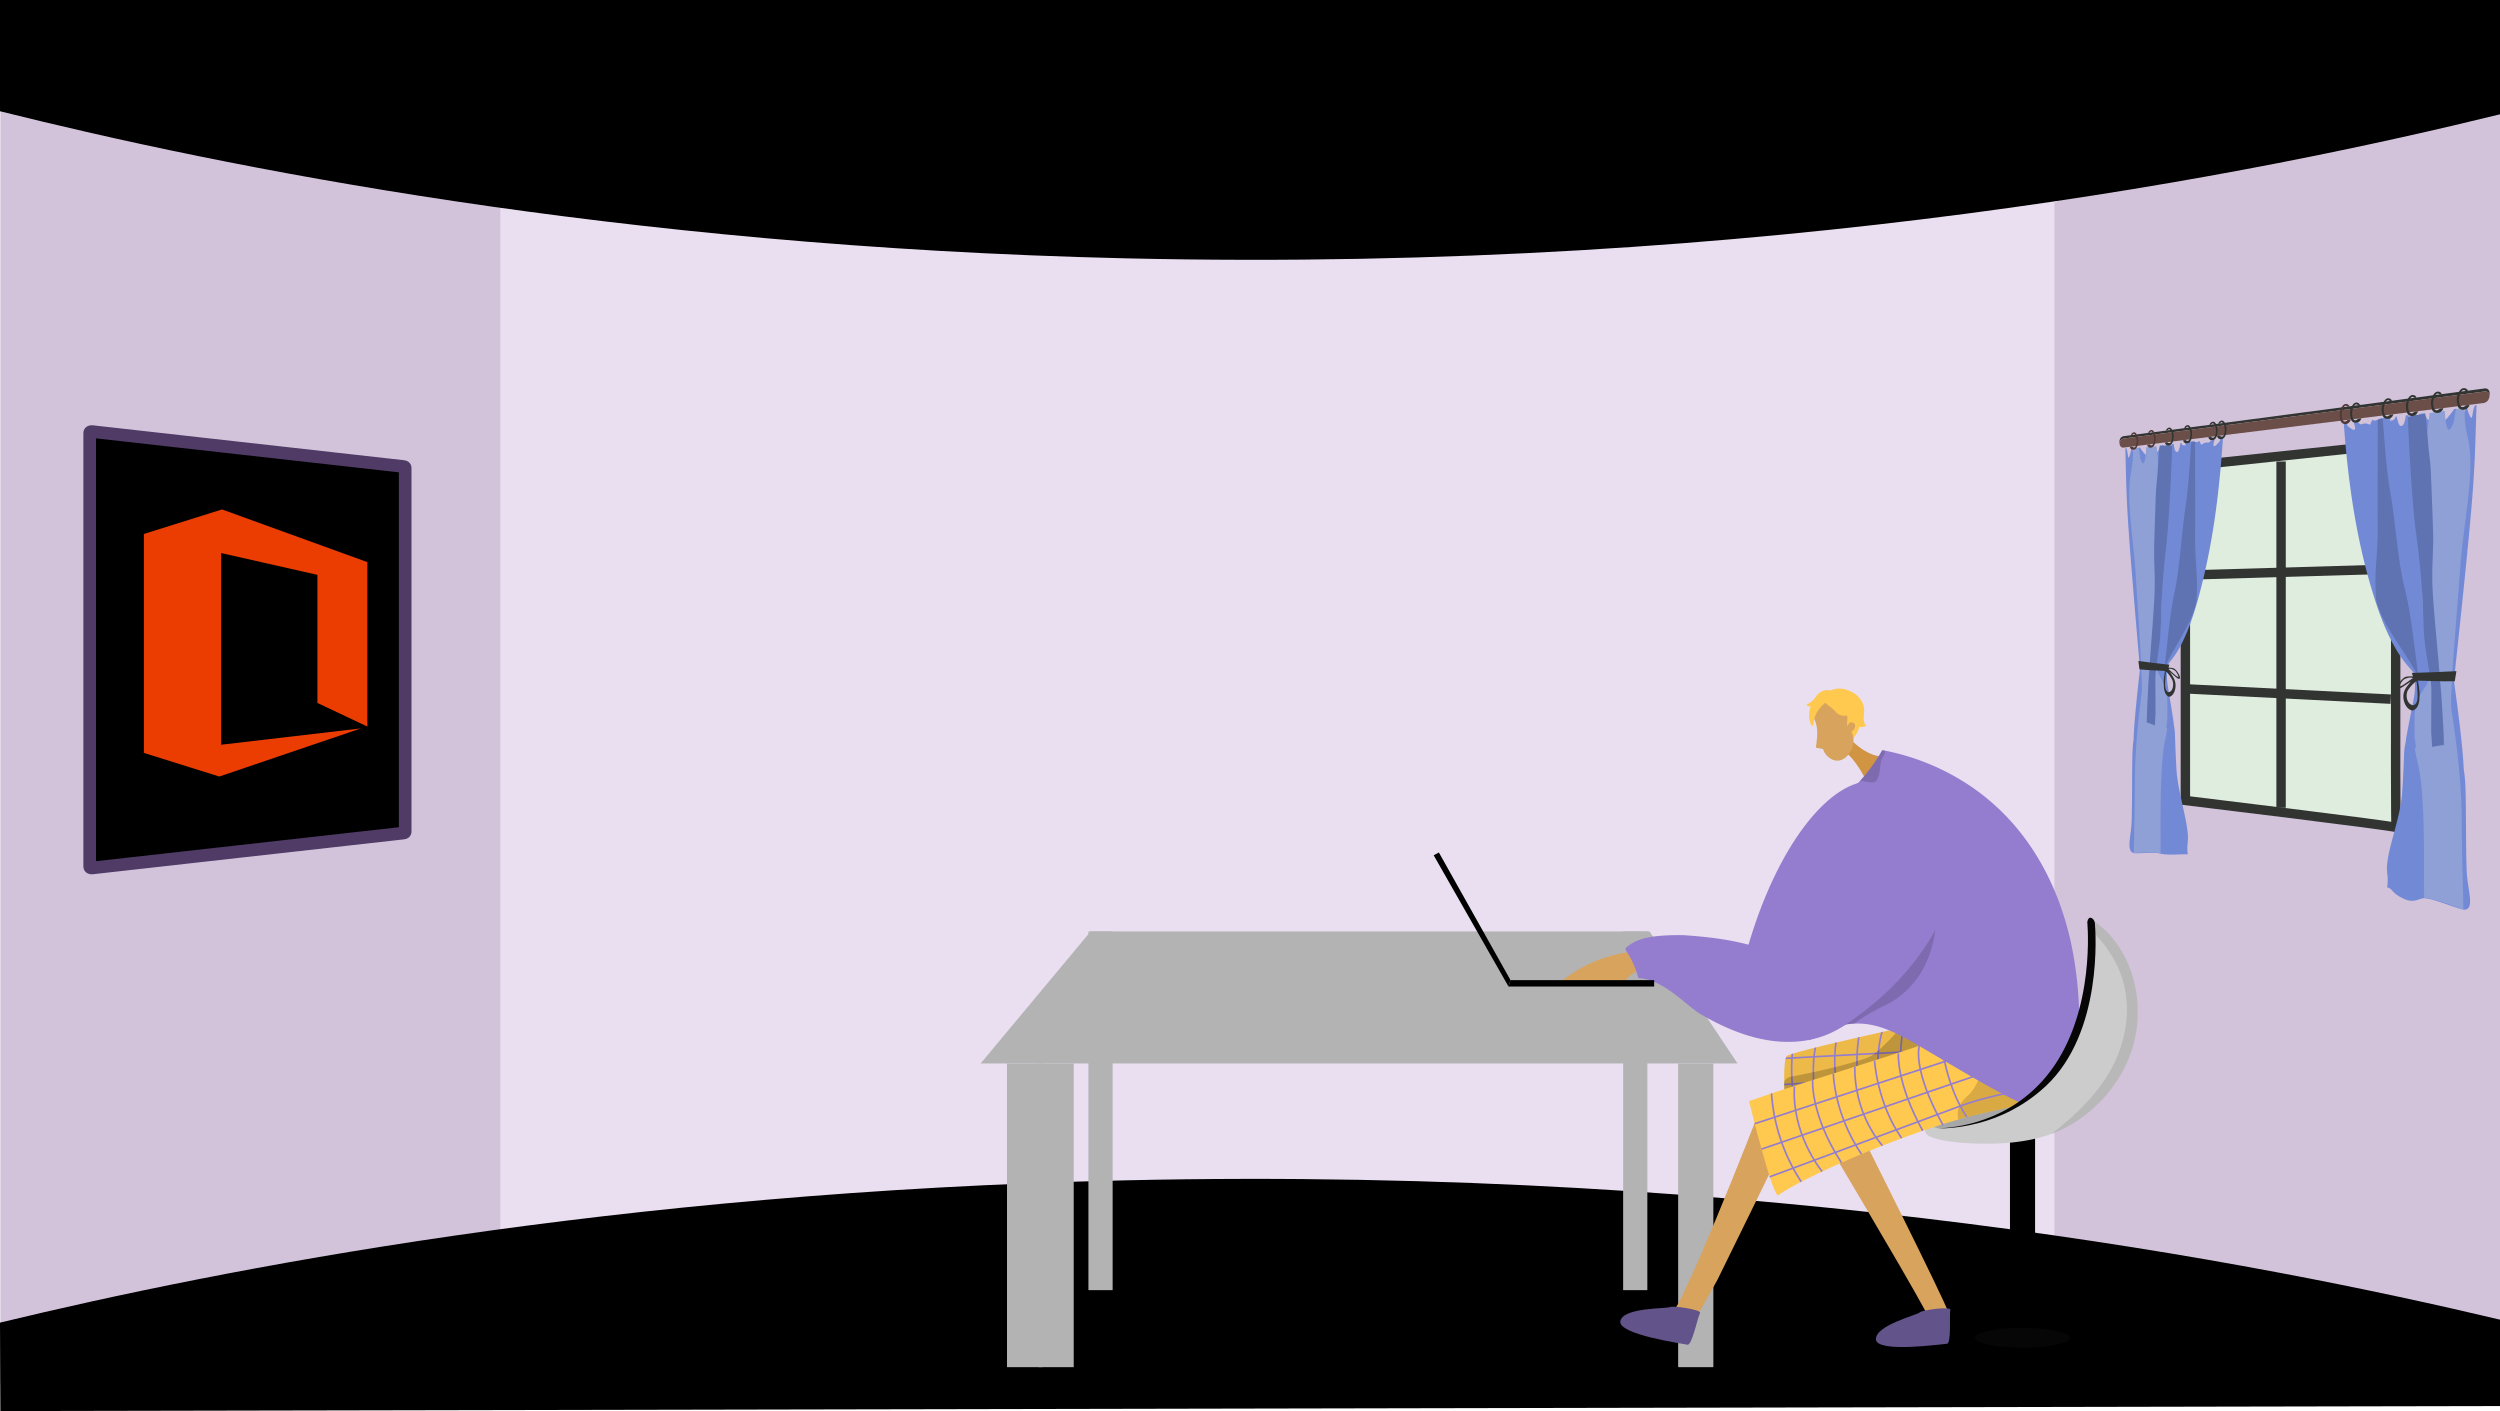 <svg xmlns="http://www.w3.org/2000/svg" xmlns:xlink="http://www.w3.org/1999/xlink" width="1366" height="771" viewBox="0 0 1366 771"><defs><style>.a,.g,.o,.z{fill:none;}.b{fill:#d2c3db;}.c{fill:#eadff1;}.d,.f{fill:#000;}.e{fill:#b3b3b3;}.f{stroke:#4f3b65;stroke-width:6.9px;}.f,.g,.o,.z{stroke-miterlimit:10;}.g{stroke:#000;stroke-width:13.722px;}.h{fill:#060606;}.i{fill:#ccc;}.j{opacity:0.18;}.k{clip-path:url(#a);}.l{fill:#edba49;}.m{opacity:0.3;}.n{opacity:0.5;}.o{stroke:#947dce;stroke-width:0.92px;}.p{opacity:0.2;}.q{fill:#d8a35d;}.r{fill:#62548a;}.s{fill:#d19442;}.t{fill:#ffc84f;}.u{fill:#947dce;}.v{opacity:0.15;}.w{opacity:0.1;}.x{fill:#eb3d01;}.y{fill:#dfeddf;}.z{stroke:#313431;stroke-width:5.136px;}.aa{fill:#728ad6;}.ab{fill:#5f73b3;}.ac{fill:#8fa0d6;}.ad{fill:#313431;}.ae{fill:#6c4e49;}.af{fill:#4f3936;}</style><clipPath id="a"><path class="a" d="M3868.813,596.741s-.771-17.282,1.266-19.691,70.345-17.211,70.345-17.211l19.6,15.785Z"/></clipPath></defs><g transform="translate(-2893.814)"><path class="b" d="M4259.814,9.537V768l-242.228-67.586-32.991-6.263,1.636-558.092,30.118-25.56Z"/><path class="b" d="M3210.11,125.471l-16.051,556.371-300.044,74.4V6.188l298.845,93.571Z"/><path class="c" d="M3591.792,89.071H3167.184V706.455h849.165V89.071Z"/><path class="d" d="M2893.814,60.78c121.657,30.38,335.7,73.888,615,80.372,352.972,8.194,622.429-47.1,751-78.7V0h-1366Z"/><path class="d" d="M2893.814,722.684c121.657-29.39,335.7-71.481,615-77.753,352.972-7.928,622.429,45.568,751,76.133v47.19L2894.014,771Z"/><path class="e" d="M3843.22,581.093H3429.615l60.117-72.14h305.395Z"/><rect class="e" width="19.237" height="165.923" transform="translate(3444.043 581.093)"/><rect class="e" width="13.226" height="195.982" transform="translate(3488.53 508.952)"/><rect class="e" width="13.226" height="195.982" transform="translate(3780.699 508.952)"/><rect class="e" width="19.237" height="165.923" transform="translate(3810.757 581.093)"/><path class="f" d="M3115.2,255.589v198.9c0,.341-.351.631-.828.685l-68.944,7.736-21.89,2.446-79.581,8.929c-.6.067-1.136-.258-1.136-.685V236.478c0-.426.54-.751,1.136-.685l79.581,8.93,21.89,2.445,68.944,7.737C3114.847,254.958,3115.2,255.248,3115.2,255.589Z"/><line class="g" y2="110.114" transform="translate(3998.923 620.228)"/><ellipse class="h" cx="25.894" cy="5.431" rx="25.894" ry="5.431" transform="translate(3973.029 725.547)"/><path class="i" d="M4058.846,573.118c-5.121,16.256-16.365,30.243-30.511,39.6a64.61,64.61,0,0,1-13.689,6.847c-13.306,4.86-27.908,5.7-42.187,5.231-2.092-.067-25.98-.961-26.649-6.441-.815-6.659,33.108-16.274,61.459-23.273,12.68-11.105,18.281-22.143,20.981-29.264.973-2.573,2.992-8.387,5.644-32.2,1.094-9.858,1.818-18.47,2.3-25.39.146-2.117.273-4.075.383-5.863C4059.357,517.084,4066.715,548.1,4058.846,573.118Z"/><path class="j" d="M3998.656,602.674s-.056.042-.167.12c-1.828,1.3-15.04,12.524-42.976,13.593-29.627,1.133,60.708-42.352,60.708-42.352Z"/><g class="k"><path class="l" d="M4004.243,604.62s-.037,0-.092,0c-1.255.031-15.639.331-34.5.658-37.22.638-90.022,8.577-105.79,14.468-3.4,1.273-2.157-53.772-2.157-53.772,38.242-2.967,105.684-4.1,108.515-6.788,3.02-2.863,21.661-2.524,26.169-2.4.626.015.981.029.981.029l.031.264,3.442,32.257c.009.057.011.082.011.082C4001.938,597.8,4003.086,603.662,4004.243,604.62Z"/><g class="m"><path class="n" d="M4004.243,604.62s-.037,0-.092,0c-1.255.031-15.639.331-34.5.658a10.015,10.015,0,0,1,.052-1.39,10.756,10.756,0,0,1,4.177-7.284,22.286,22.286,0,0,1,5.163-3.089c12.094-7.9,16.048-25.652,17.345-36.728.626.015.981.029.981.029l.031.264c.934,13.507,3.264,30.916,3.442,32.257.009.057.011.082.011.082C4001.938,597.8,4003.086,603.662,4004.243,604.62Z"/></g><line class="o" x1="137.644" y2="7.468" transform="translate(3861.52 571.229)"/><line class="o" y1="9.47" x2="138.655" transform="translate(3861.506 583.609)"/><line class="o" x1="139.19" y2="13.071" transform="translate(3861.868 595.783)"/><path class="o" d="M3989.07,604.922"/><path class="o" d="M3970.219,559.185"/><path class="o" d="M3971.958,558.76s-4.78,25.165,2.389,46.432"/><path class="o" d="M3959.438,560.81s-7.34,10.907,1.245,45.389"/><path class="o" d="M3947.268,561.979s-5.352,14.941,1.9,44.237"/><path class="o" d="M3933.687,562.27s-4.755,22.811,3.3,44.843"/><path class="o" d="M3922.444,562.775s-7.585,22.393,3.359,45.6"/><path class="o" d="M3910.1,563.317s-5.379,21.184,3.431,46.563"/><path class="o" d="M3898.244,563.855s-6.154,17.976,3.515,47.711"/><path class="o" d="M3887.778,564.626s-8.621,21.439,2.514,48.844"/><path class="o" d="M3874.656,565.092a100.623,100.623,0,0,0,3.184,50.838"/><path class="p" d="M3867.7,599.807s-2.1-10.418,4.931-11.573,37.583-7.774,43.692-11.339,19.5-19.238,19.5-19.238l37.272,13.686s-42.514,20.566-44.8,21.2S3867.7,599.807,3867.7,599.807Z"/></g><path class="q" d="M3853.839,610.348s-41.78,107.27-46.915,107.178c-9.236-.112-44.471-2.685-9.808,9.689,16.814,8.617,17.239,4.2,18.944,1.051,1.392-2.574,12.246-21.991,16.171-29.01.879-1.572,40.4-82.466,40.4-82.466Z"/><path class="r" d="M3822.732,717.331c.775-1.664-14.7-4.106-16.54-3.135s-25.2.064-27.01,7.526,34.107,12.432,36.6,13.025S3821.209,720.6,3822.732,717.331Z"/><path class="q" d="M3888.316,617.809s45.747,76.594,57.576,98.6c-.765,3.806-.911,4.215-1.581,4.409-8.858,2.618-43.284,10.556-6.513,12.151,18.608,3.273,17.713-1.071,18.411-4.585.268-1.349.849-4.987,2.185-11.273-2.271-7.437-50.646-103.634-50.646-103.634Z"/><path class="r" d="M3959.466,715.586c.287-1.812-15.262.1-16.764,1.546s-24.207,7.006-23.889,14.678,36.212,2.551,38.77,2.435S3958.9,719.149,3959.466,715.586Z"/><path class="s" d="M3905.017,404.061s9.431,10.228,18.93,9.228-10.992,12.158-10.992,12.158-5.259-10.65-11.008-14.525S3905.017,404.061,3905.017,404.061Z"/><path class="q" d="M3855.906,606.68c4.79-5.759,107.225-41.5,107.225-41.5l40.713,31.4s-133.434,20.6-135.031,23.793S3851.116,612.44,3855.906,606.68Z"/><path class="t" d="M4022.153,598.937s-.035.01-.089.021c-1.205.356-40,7.485-58.131,12.686-35.784,10.257-84.728,31.6-98.431,41.375-2.957,2.112-16.012-51.377-16.012-51.377,36.169-12.772,101.016-31.332,103.054-34.664,2.175-3.548,20.268-8.049,24.654-9.1.609-.147.955-.225.955-.225l.1.246,11.679,30.265c.024.053.032.077.032.077C3993.183,596.065,4020.787,598.312,4022.153,598.937Z"/><g class="m"><path class="n" d="M4022.153,598.937s-.035.01-.089.021c-1.205.356-40,7.485-58.131,12.686a10.113,10.113,0,0,1-.309-1.356,10.76,10.76,0,0,1,2.148-8.117,22.261,22.261,0,0,1,4.186-4.322c9.636-10.758,8.856-28.932,7.24-39.967.609-.147.955-.225.955-.225l.1.246c4.4,12.8,11.16,29.016,11.679,30.265.024.053.032.077.032.077C3993.183,596.065,4020.787,598.312,4022.153,598.937Z"/></g><line class="o" x1="131.012" y2="42.865" transform="translate(3852.607 571.116)"/><line class="o" y1="45.061" x2="131.471" transform="translate(3856.319 582.815)"/><path class="o" d="M4006.942,594.609l-12.091,1.985a171.054,171.054,0,0,0-31.828,8.439l-102.268,37.986"/><path class="o" d="M3982.6,606.273"/><path class="o" d="M3952.543,566.98"/><path class="o" d="M3954.113,566.12s1.9,25.544,14.334,44.228"/><path class="o" d="M3942.551,571.343s-4.265,12.435,12.959,43.516"/><path class="o" d="M3931.1,575.624s-1.3,15.816,13.295,42.234"/><path class="o" d="M3918.057,579.422s1.315,23.265,14.806,42.458"/><path class="o" d="M3907.328,582.822s-1.525,23.594,15.055,43.171"/><path class="o" d="M3895.546,586.543s.291,21.854,15.373,44.085"/><path class="o" d="M3884.234,590.133s-1.288,18.957,15.753,45.173"/><path class="o" d="M3874.324,593.589s-2.773,22.94,15.08,46.526"/><path class="o" d="M3861.772,597.438a100.612,100.612,0,0,0,16.243,48.278"/><path class="q" d="M3786.116,520.012a74.013,74.013,0,0,0-39.247,16.289l34.656,1.093a10.6,10.6,0,0,1,2.733-4.154,11.066,11.066,0,0,1,7.215-2.842Z"/><path class="t" d="M3894.027,392.033s15.149,19.4,16.758-.736C3912.058,375.37,3883.693,378.218,3894.027,392.033Z"/><path class="t" d="M3898.689,389.039s-6.82-.055-11.131,2.472c-1.305.765-3.08.518-3.482,2.157,0,0,4.922-17.274,16.155-13.088s14.047,5.483,4.222,25.9C3904.453,406.48,3909.29,390.956,3898.689,389.039Z"/><path class="t" d="M3891.628,378.961s5.19-5.444,13.916-.932c5.933,3.067,7.346,8.34,6.739,12.187s.538,5.963,1.407,6.332c0,0-3.715,1.5-4.215.262,0,0,.869,2.106-3.635,7.251a5.773,5.773,0,0,0-2.134-6.99C3899.728,394.356,3891.628,378.961,3891.628,378.961Z"/><path class="q" d="M3884.737,391.924a18.78,18.78,0,0,1,1.86,5.944,29.052,29.052,0,0,1-.144,6.968c-.146,1.52-.33,2.777-.474,3.655l3.941.793a8.961,8.961,0,0,0,3.63,4.9c8.263,5.823,16.133-7.409,11.785-14.349.05.082,1.058-.8,1.118-.867a3.729,3.729,0,0,0,1-2.223,1.88,1.88,0,0,0-.257-1.141,2.22,2.22,0,0,0-1.692-.875c-1.4-.138-1.6.92-2.191,1.919-.7-.932.342-4.762-.362-5.694a6.945,6.945,0,0,1-3.754-.286c-2.009-.781-2.348-2.169-5.129-4.25-1.8-1.348-3.43-3.076-4.48-2.626-1.272.544-2.383,1.286-4.113,3.681C3884.6,388.7,3885.425,391.525,3884.737,391.924Z"/><path class="t" d="M3895.866,378.9s-2.1-3.343-6.879-1a7.6,7.6,0,0,0-3.025,2.864,12.866,12.866,0,0,1-5.16,4.322s.625,1.18,2.708.832c-.863.144-1.134,3.639-1.171,4.21-.141,2.135.207,5.391,2.036,6.8.6-2.478.671-4.783,1.888-7.144a20.433,20.433,0,0,1,5.007-5.9C3891.594,383.6,3895.953,379.037,3895.866,378.9Z"/><path class="u" d="M4014.408,605.758c-8.284,3.311-27.276-7.9-65.29-30.316-15.4-9.077-27.578-16.87-42.255-16.118-1.254.062-2.507.188-3.8.376a41.761,41.761,0,0,0-5.934,1.337,48.238,48.238,0,0,0-14.489,7.406c-.031-.428-.052-.867-.084-1.316-.47-7.427-.908-16.881-1.076-27.839-.021-1.6-.041-3.27-.052-5-.428-31.464-.2-82.2,18.072-97.61a99.3,99.3,0,0,0,10.729-10.123c1.076-1.191,2.193-2.475,3.321-3.865a95.42,95.42,0,0,0,8.744-12.828c.5.094,1.024.2,1.546.3a128.405,128.405,0,0,1,46.852,19.514c47.332,32.216,55.188,85.774,57.131,99.125C4031.163,551.614,4032.887,598.372,4014.408,605.758Z"/><path class="v" d="M3923.1,549.7a102.107,102.107,0,0,0-16.234,9.621c-1.253.062-2.517.188-3.813.376a41.662,41.662,0,0,0-5.923,1.337c-.313-6.184-.585-13.392-.7-21.394-.021-1.6-.042-3.27-.063-5,16.37-27.578,50.54-80.9,54.489-52.712C3956.07,519.158,3942.344,540.52,3923.1,549.7Z"/><path class="u" d="M3782.009,518.1c-.2,1.494,1.4,2.2,4.081,8.162a55,55,0,0,1,2.916,8.163c14.161.846,25.892,14.9,33.959,19.655,14.144,8.336,36.7,18.826,60.054,13.993,13.368-2.766,22.158-9.8,33.234-18.657a144.047,144.047,0,0,0,36.149-43.146c.871-2.9,11.815-41.545-12.244-66.468-3.155-3.268-11.264-11.668-21.573-12.827-23.467-2.638-52.771,32.867-69.383,89.207-8.642-2.249-18.5-4.068-35.725-5.223C3797.019,510.843,3788.133,512.366,3782.009,518.1Z"/><path d="M3677.171,467.319l2.842-1.53,39.137,69.747-1.093,3.5Z"/><path d="M3797.644,539.034v-3.5h-78.493l-1.093,3.5Z"/><path class="v" d="M3923.838,410.161a8.929,8.929,0,0,1-1.285,3.594c-1.755,2.371-1.316,8.785-2.413,10.749s-.428,3.938-7.145,2.549c-1.013-.209-1.933-.376-2.768-.5,1.076-1.191,2.193-2.475,3.321-3.865a95.42,95.42,0,0,0,8.744-12.828C3922.794,409.952,3923.316,410.057,3923.838,410.161Z"/><path class="i" d="M3997.782,603.933s19.307-17.145,22.691-23.458S4032,556.087,4032,556.087l5.855,14-13.747,34.622-13.238,9Z"/><path class="h" d="M3951.911,616.561c5.774-.169,35.006-1.2,57.267-25.3,28.789-31.172,25.577-81.392,25.2-86.509-.263-1.7.5-3.091,1.332-3.29.921-.221,2.473.888,2.75,2.959.405,4.712,4.5,59.794-26.889,89.076C3986.89,616.515,3957.356,616.717,3951.911,616.561Z"/><path class="w" d="M4058.846,573.118c-5.121,16.256-16.365,30.243-30.511,39.6a64.61,64.61,0,0,1-13.689,6.847c10.715-8.094,20.64-17.459,28.108-28.017,12.6-17.8,17.649-41.761,8.642-62.231a63.006,63.006,0,0,0-15.2-21.084c.146-2.117.273-4.075.383-5.863C4059.357,517.084,4066.715,548.1,4058.846,573.118Z"/><rect class="e" width="19.237" height="165.923" transform="translate(3461.256 581.093)"/><path class="x" d="M3094.542,396.993V307.146l-79.422-28.791-42.69,13.4V411.389l41.2,12.906,77.438-26.309-76.445,8.935V302.182l52.618,11.914v69.991Z"/><path class="y" d="M4199.476,242.945,4087.906,254.7V437.378s115.894,14.027,115.181,14.79,0-205.724,0-205.724l-.95-3.779Z"/><path class="z" d="M4199.476,242.945,4087.906,254.7V437.378s115.894,14.027,115.181,14.79,0-205.724,0-205.724l-.95-3.779Z"/><line class="z" y2="189.205" transform="translate(4140.195 252.16)"/><line class="z" x2="110.049" y2="5.538" transform="translate(4090.067 376.477)"/><line class="z" y1="3.213" x2="110.049" transform="translate(4090.067 310.961)"/><path class="aa" d="M4176.675,231.72s-1.813.038,1.886,2.522c3.73,2.5,1.25-3.388,1.25-3.388l2.769.158s.891,1.205,1.748.736a5.935,5.935,0,0,1,2.6-.312l2,.62s1.05-3.507,1.689-2.529c.525.805,2.667-.371,4.3-1.047l2.061-.221c.872.429,1.424,1.425,2.331.388,1.233-1.41.04,2.5.618,1.51s1.971.274,2.785-2.365c.018-.058.035-.109.053-.157l.548-.061c.474,1.2.964,5.053,2.274,5.159,1.714.138,2.317-2.507,2.769-5.72l1.52-.173a9.075,9.075,0,0,1,.112,2.71c-.354,2.761,3.1,2.312,3.1,2.312s.1-2.917.62-3.64a18.145,18.145,0,0,1,2.519-2.136q1.334-.163,2.673-.335c.142.512.3,1.14.539,1.784.734,1.949.475,2.031,2.755,1.561s1.728,1.57,2.134-.251c.371-1.665.337-1.824.835-3.925q.744-.1,1.49-.211a33.236,33.236,0,0,0,1.333,3.146c1.624,3.215,2.819.717,4.8-1.63a29.7,29.7,0,0,0,1.951-2.738c.3-.048.6-.1.9-.147.036.057.074.121.112.2.719,1.39,1.788,3.811,3.561,2.525,1.409-1.023,1.855-3.185,2.151-3.719l.216-.039h0c.346.641.151,1.624,1.548,4.664s1.4.128,2.04-3.017a9.376,9.376,0,0,1,.963-2.5c.257-.05.514-.1.772-.149-.7,21.556-.777,32.584-2.845,56.79-2.058,24.1-6.12,62.123-8.861,87.9-.547,5.141-.732,1.861-.531,6.361.013.29.019.507.02.664.046.323.1.675.15,1.065,1.4,10.014,4.481,32.83,5.021,45.314.106,2.626.71,2.912,1.017,11.763.391,11.284.147,36.023.7,45.613s4.281,19.625-.956,20.275c-2.486.308-16.1-5.78-21.869-6.253-2.825-.231-5.757,2.874-11.035.544-7.51-3.315-6.309-5.489-9.167-6.322-.281-.082-.3-.168-.3-.2a.806.806,0,0,1-.207.2c1.1-8.009-1.151-7.1.536-16.68,1.694-9.622,6.815-23.175,7.641-34.793.487-6.846.854-15.079,1.054-20.915.166-4.873.666-5.023,1.123-8.91.114-.965.3-1.729.459-2.646.759-4.293,1.661-8.639,2.486-12.841.2-1.006.406-2.078.556-2.876.3-1.6.7-3.52.91-4.85a35.268,35.268,0,0,0,.4-7.732c-.019-.406-.057-.591-.086-.94s-.076-.661-.116-.981c-.02-.158-.047-.322-.065-.442-.035-.237-.1-.615-.133-.795a18.819,18.819,0,0,0-.464-1.906c-.16-.513-.171-.515-.324-.92-.57-.552-1.134-1.212-1.686-1.794-.218-.229-.445-.532-.7-.824-9.234-10.578-15.159-26.367-19.292-39.786-9.428-30.61-13.742-61.838-16.009-93.585l.365-.046Z"/><path class="ab" d="M4191.9,323.836c.192,3.669.165,4.177,1.169,7.216,3.26,9.872,10.991,20.277,16.431,28.969.2.318.479.718.634.967,1.3,2.082,2.75,4.545,3.839,6.542a5.846,5.846,0,0,1,.664,1.507,12.439,12.439,0,0,1,.394,2.854c.034.4.041.8.044,1.307.014,2.435-.207,4.994-.249,7.465v.02c-.021,1.87-.295,4.1-.437,5.849-.168,2.052-.292,3.666-.308,5.642,0,.017,0,.033,0,.046.015.452,0,.775.044,1.25.24,2.782.57,5.71.881,8.481.068.612.173,1.545.221,1.966.233,2.022.433,3.7.664,5.622.078-1.793.208-3.812.279-5.472s.043.057.121-2.352.619-8.588.587-11.827-.4-5.132-.646-8.764c-.148-2.16-.617-6.538-.879-9.279-.119-1.25-.281-2.874-.461-4.273-.3-2.353-.386-3.514-.735-6.161-1.765-13.356-3.236-27.4-6.516-40.363-.015-.057-.02-.082-.035-.145-.2-.835-.258-.989-.462-1.933-3.575-16.531-4.429-33.784-7.311-50.355-2.256-12.968-2.994-26.566-4.1-39.774-.906.318-1.828-.337-2.719.623.034,17.492-.164,41.946-.019,57.957C4193.141,303.091,4191.194,310.269,4191.9,323.836Z"/><path class="ac" d="M4213.193,401.834a9.4,9.4,0,0,0,.014,1.773c1.968,11.037-1.955-2.352,1.877,14.051,3.864,16.543,3.158,53.774,3.185,69.473-.128,8.533.189-6.213.092,3.455,7.058.839,14.284,3.879,21.476,6.453-.383-17.121-.9-32.274-.963-50.271s-2.554-39.3-5.417-57.792c-.829-5.356-.039-11.442.052-16.759.019-1.1.222-4.318.325-5.858,1.116-16.6,3.28-42.857,4.353-57.515,1.659-22.646,8.055-51.133,4.226-68.774-2.036-9.38-1.7-8.679-2.055-17.646-1.452,1.029-3.082.575-4.594,1.112-.51,2.564-.918,6.815-1.977,8.988-2.145,4.4-3.02,1.467-3.569-1.663-.235-1.341-.458-4.7-.6-6.379-2.773.35-5.524.827-8.262,1.21-.629,5.522-1.476,11.054-1.794,16.563,0,0,.011.022.011.03-.45,12.565-.713,25.694.051,37.89.765,12.217-1.979,18.3-2.353,31.872s.768,37.289,3.976,51.572a19.128,19.128,0,0,1,.418,3.61,12.014,12.014,0,0,1-.747,4.582,1.3,1.3,0,0,1-.07.165c-1.613,3.369-3.905,6.028-5.575,9.375a12.577,12.577,0,0,0-.522,1.247,22.728,22.728,0,0,0-1.012,3.453,34.84,34.84,0,0,0-.628,5.861c0,.057-.007.158-.006.2a.312.312,0,0,1,0,.052C4213.186,395.485,4213,398.411,4213.193,401.834Z"/><path class="ab" d="M4218.732,225.962c-3.06,1.137-6.373.154-9.234,2.2.59,16.94,2.363,46.974,4.208,61.246,2.168,16.758,2.716,22.256,3.563,34.66.848,12.427.333,21.072,2.213,32.5.734,4.467,1.058,6.759,1.73,10.652.385,2.231.41,2.681.7,4.629.012.08.012.111.018.16a49.125,49.125,0,0,1,.4,6.729c-.085,5.656-.1,16.081-.114,20.287s.165,1.907.2,3.637a14.063,14.063,0,0,0,.081,1.419c.052,1.232.175,2.685.231,4,2.15-.345,4.308-.81,6.487-1.006-.045-1.859-.033-.8-.095-3.062s.111,4.318-.057-1.481-1.264-23.019-1.868-29.429-.087-1.331-.479-6.109.516,6.842-.242-2.673-2.946-31.128-3.5-42.649.579-20.847.282-31.088-.851-23.216-1.2-31.737-1.11-10.785-1.484-16.321-.865-9.549-1.172-12.925S4219,228.416,4218.732,225.962Z"/><path class="ad" d="M4236,366.726c-8.25.472-16.374.694-24.347.966.452,1.365.841,2.756,1.247,4.143,7.273.122,14.7.57,22.2.411C4235.4,370.407,4235.7,368.566,4236,366.726Z"/><path class="ad" d="M4211.474,388.161c.737.234,1.551-.325,2.188-.792a4.176,4.176,0,0,0,.725-.795,3.627,3.627,0,0,0,.347-.547,10.011,10.011,0,0,0,1-3.434,34.217,34.217,0,0,0-.64-9.36c-.114-.614-.208-.992-.277-1.31-.132-.606-.158-.679-.282-1.175a2.013,2.013,0,0,0-1.418.111,1.109,1.109,0,0,0-.2.1,1.892,1.892,0,0,0-.237.129,8.156,8.156,0,0,0-1.8,1.564c-1.32,1.791-2.957,3.359-3.609,5.782C4206.287,382.086,4208.088,387.084,4211.474,388.161Zm-1.953-11.039a20.567,20.567,0,0,1,3.728-4.278c.581-.6.5-.375,1.006-.421.3,2.777.52,5.478.573,8.24v.016c-.064,1.812-.426,3.675-1.845,4.451a1.158,1.158,0,0,1-.964.154C4208.813,384.532,4208.049,379.7,4209.521,377.122Z"/><path class="ad" d="M4203.773,375.217c-.125,1.627,1.754.841,2.5.357s3.258-2.21,3.966-2.627.171-.072.676-.324,1.226-.527,1.789-.791c.04-.141.057-.224.095-.378s.081-.328.126-.507.081-.331.134-.543.128-.534.191-.766c-.149-.018-.163-.013-.343-.026s-.426-.021-.683-.032c-1.315-.057-3.655-.126-4.692.573C4206.043,371.152,4203.9,373.591,4203.773,375.217Zm3.318-3.805c.723-.639,3.74-1.736,5.138-.891-1.843,1.151-4.992,3.8-6.746,4.444S4206.368,372.05,4207.091,371.412Z"/><path class="ad" d="M4051.88,241.875c.007.151.018.293.036.426a2.783,2.783,0,0,1,2.52-2.723L4250.8,213.987s2.892-.837,3.33,2.091c.026-.276.037-.565.037-.877-.014-3.838-3.385-2.856-3.385-2.856l-196.354,25.932S4051.718,238.391,4051.88,241.875Z"/><path class="ae" d="M4051.916,242.3c.351,2.985,2.792,2.19,2.792,2.19l196.071-24.257c1.286-.265,3.075-1.049,3.348-4.153v0c-.438-2.928-3.33-2.091-3.33-2.091l-196.361,25.591A2.783,2.783,0,0,0,4051.916,242.3Z"/><path class="ad" d="M4241.087,213.724a1.432,1.432,0,0,0-1.2-.606c-1.078.138-1.773,2.052-1.953,2.548-1.035,2.851-.365,6.524,1.182,6.743.334.047,1.007.124,2.047-.948.695-.026,1.317-.156,2.013-.182a3.959,3.959,0,0,1-1.5,2.028,3.512,3.512,0,0,1-3.992-.031c-.91-.679-1.083-1.7-1.318-3.09a8.139,8.139,0,0,1,.5-5.079c.356-.761,1.24-2.66,2.768-2.974,1.588-.326,2.683.925,2.562,1.385C4242.131,213.766,4241.591,213.635,4241.087,213.724Z"/><path class="ad" d="M4226.855,215.6a1.389,1.389,0,0,0-1.165-.6c-1.045.134-1.719,2.018-1.894,2.506-1,2.806-.354,6.424,1.146,6.642.324.047.976.124,1.986-.93.674-.023,1.276-.151,1.952-.175a3.89,3.89,0,0,1-1.456,1.994,3.366,3.366,0,0,1-3.872-.038c-.882-.67-1.05-1.674-1.278-3.045a8.137,8.137,0,0,1,.486-5c.346-.749,1.2-2.618,2.685-2.924,1.54-.318,2.6.916,2.485,1.37C4227.867,215.646,4227.344,215.516,4226.855,215.6Z"/><path class="ad" d="M4213.05,217.424a1.344,1.344,0,0,0-1.131-.592c-1.014.13-1.668,1.983-1.838,2.464-.974,2.762-.343,6.328,1.112,6.545.315.047.948.124,1.927-.912.654-.022,1.239-.147,1.894-.169a3.831,3.831,0,0,1-1.413,1.962,3.226,3.226,0,0,1-3.756-.045c-.856-.661-1.019-1.651-1.24-3a8.121,8.121,0,0,1,.472-4.926c.335-.736,1.167-2.576,2.6-2.874,1.494-.31,2.525.907,2.411,1.354C4214.032,217.469,4213.524,217.34,4213.05,217.424Z"/><path class="ad" d="M4199.652,219.192a1.3,1.3,0,0,0-1.1-.586c-.984.126-1.619,1.952-1.784,2.425-.946,2.719-.333,6.234,1.08,6.451.3.046.919.123,1.87-.9.634-.021,1.2-.142,1.838-.163a3.765,3.765,0,0,1-1.371,1.93,3.1,3.1,0,0,1-3.646-.05c-.832-.654-.989-1.629-1.2-2.96a8.11,8.11,0,0,1,.458-4.853c.326-.725,1.133-2.536,2.529-2.827,1.45-.3,2.45.9,2.34,1.339C4200.606,219.238,4200.112,219.11,4199.652,219.192Z"/><path class="ad" d="M4182.235,221.491a1.249,1.249,0,0,0-1.055-.578c-.946.121-1.557,1.91-1.715,2.373-.91,2.665-.32,6.112,1.038,6.328.293.047.884.124,1.8-.874.61-.018,1.156-.136,1.767-.155a3.675,3.675,0,0,1-1.318,1.889,2.929,2.929,0,0,1-3.506-.058c-.8-.642-.95-1.6-1.157-2.9a8.1,8.1,0,0,1,.44-4.757c.313-.711,1.09-2.484,2.432-2.766,1.394-.293,2.356.888,2.25,1.318C4183.152,221.538,4182.677,221.411,4182.235,221.491Z"/><path class="af" d="M4176.493,222.248a1.232,1.232,0,0,0-1.041-.574c-.934.119-1.537,1.9-1.693,2.356-.9,2.646-.316,6.071,1.025,6.287.289.047.872.124,1.774-.866.6-.018,1.141-.135,1.744-.153a3.653,3.653,0,0,1-1.3,1.875,2.874,2.874,0,0,1-3.459-.06c-.789-.639-.939-1.59-1.143-2.887a8.082,8.082,0,0,1,.435-4.726c.309-.705,1.075-2.467,2.4-2.746,1.377-.29,2.326.884,2.221,1.312C4177.4,222.3,4176.93,222.17,4176.493,222.248Z"/><path class="aa" d="M4106.572,240.206s1.538-.353-1.588,2.71c-3.1,3.041-1.046-2.835-1.046-2.835l-2.295.728s-.732,1.277-1.434,1.03a4.416,4.416,0,0,0-2.115.254l-1.613.964s-.84-2.921-1.349-1.916c-.417.824-2.109.215-3.393-.05l-1.6.223c-.674.552-1.1,1.537-1.8.808-.943-.986-.031,2.2-.473,1.444s-1.5.624-2.118-1.513c-.014-.047-.027-.088-.04-.127l-.414.057c-.357,1.131-.725,4.569-1.707,4.906-1.276.439-1.722-1.725-2.057-4.4l-1.118.147a9.332,9.332,0,0,0-.083,2.343c.261,2.3-2.26,2.55-2.26,2.55a10.232,10.232,0,0,0-.449-2.98,9.438,9.438,0,0,0-1.811-1.333q-.951.114-1.9.224c-.1.457-.21,1.014-.381,1.6-.517,1.771-.335,1.793-1.934,1.813s-1.2,1.618-1.483.175c-.257-1.318-.233-1.456-.577-3.111-.341.035-.683.069-1.024.1-.228.774-.516,1.79-.913,2.844-1.1,2.936-1.912,1.09-3.246-.483a17.493,17.493,0,0,1-1.3-1.886l-.6.043c-.024.053-.048.111-.074.179-.475,1.259-1.179,3.41-2.339,2.677-.918-.58-1.206-2.242-1.4-2.619l-.14.007h0a32.167,32.167,0,0,1-1,4.014c-.9,2.675-.9.339-1.306-2.065a6.872,6.872,0,0,0-.613-1.826l-.489.018c.44,17.057.492,25.836,1.811,44.945,1.324,19.176,3.967,49.745,5.774,70.748.362,4.215.485,1.551.352,5.208-.009.236-.013.412-.013.541-.031.26-.064.544-.1.859-.926,8.053-2.948,26.252-3.3,36.265-.069,2.1-.462,2.255-.661,9.341-.253,9.022-.095,28.976-.45,36.576s-2.746,14.732.619,16.542c1.621.872,10.785-.666,14.819.429s10.556.331,14.9.43c.216.005.231-.065.227-.091a1.152,1.152,0,0,0,.16.234c-.847-7.315.889-5.927-.413-14.773-1.3-8.815-5.165-21.661-5.782-31.847-.362-5.985-.635-13.137-.783-18.19-.123-4.217-.493-4.409-.831-7.806-.084-.843-.218-1.519-.338-2.326-.559-3.764-1.219-7.576-1.822-11.245-.144-.875-.3-1.809-.405-2.5-.219-1.39-.507-3.056-.661-4.205a35.806,35.806,0,0,1-.292-6.608c.014-.344.041-.5.063-.794s.055-.558.083-.828c.015-.133.035-.271.048-.373.025-.2.073-.517.1-.668.075-.5.241-1.243.337-1.6.116-.429.124-.431.235-.768.415-.441.826-.976,1.23-1.447.159-.185.326-.433.513-.672,6.912-8.79,11.49-22.573,14.752-34.541,7.661-28.108,11.273-57.193,13.2-86.871l-.312.038Z"/><path class="ab" d="M4094.117,325.3a19.837,19.837,0,0,1-.923,6.432c-2.549,8.736-8.456,17.7-12.5,25.017-.146.264-.352.6-.466.8-.948,1.724-2.005,3.754-2.792,5.4a5.118,5.118,0,0,0-.479,1.244,12.016,12.016,0,0,0-.283,2.4c-.024.334-.03.672-.032,1.1-.009,2.064.149,4.248.18,6.347v.014c.015,1.59.211,3.5.314,5,.121,1.757.21,3.139.222,4.818,0,.015,0,.028,0,.039-.01.383,0,.659-.031,1.058-.173,2.338-.411,4.788-.634,7.1-.049.51-.124,1.29-.159,1.641-.167,1.686-.31,3.082-.476,4.681-.056-1.527-.149-3.25-.2-4.663s-.03.044-.086-2-.442-7.321-.42-10.053.285-4.3.462-7.353c.1-1.816.441-5.489.629-7.794.086-1.053.2-2.419.332-3.6.219-1.982.277-2.962.529-5.194,1.277-11.308,2.349-23.282,4.762-34.459.011-.05.015-.072.026-.126.151-.725.191-.86.343-1.679,2.673-14.463,3.317-29.517,5.509-44.286,1.735-11.682,2.305-23.763,3.166-35.614.706.1,1.429-.669,2.129,0-.027,15.53.13,37.2.015,51.432C4093.14,306.921,4094.679,313.191,4094.117,325.3Z"/><path class="ac" d="M4078,392.173a9.354,9.354,0,0,1-.01,1.507c-1.419,9.127,1.421-1.782-1.354,11.694-2.754,13.38-2.254,44.852-2.274,58.067s-.133-5.278-.065,2.886c-4.933-1.12-9.842-.451-14.593-.168.25-13.731.59-25.864.629-40.4s1.678-31.492,3.579-46.279c.554-4.314.025-9.346-.035-13.7-.013-.9-.148-3.539-.217-4.8-.742-13.577-2.172-34.921-2.877-46.764-1.084-18.2-5.2-40.407-2.748-55.039,1.319-7.869,1.1-7.248,1.331-14.535.946.571,2.015-.088,3.012.075.338,2,.609,5.388,1.313,6.982,1.437,3.25,2.026.7,2.4-1.968.159-1.144.31-3.951.4-5.354,1.89-.222,3.786-.335,5.693-.526.441,4.51,1.037,9,1.261,13.576a.136.136,0,0,0-.008.026c.318,10.491.505,21.5-.035,31.831s1.4,15.239,1.667,26.668-.546,31.45-2.808,43.34a18.531,18.531,0,0,0-.293,3,12.236,12.236,0,0,0,.523,3.876,1.272,1.272,0,0,0,.049.142c1.136,2.927,2.763,5.322,3.958,8.275.12.3.25.68.375,1.1a23.759,23.759,0,0,1,.729,3.014,35.993,35.993,0,0,1,.455,5.042c0,.048,0,.135,0,.168s0,.033,0,.044C4078.007,386.772,4078.146,389.282,4078,392.173Z"/><path class="ab" d="M4074.037,243.583c2.179.381,4.57-1.087,6.661.111-.434,14.619-1.729,40.53-3.067,52.86-1.559,14.36-1.952,19.036-2.555,29.54-.6,10.488-.238,17.778-1.569,27.352-.518,3.723-.745,5.631-1.217,8.86-.27,1.847-.288,2.223-.492,3.835-.008.066-.008.092-.012.133a48.462,48.462,0,0,0-.279,5.6c.059,4.731.07,13.442.08,16.958a17.343,17.343,0,0,1-.139,3.017c-.024,1.441-.021.153-.057,1.175s-.122,2.222-.16,3.316c-1.492-.541-2.976-1.177-4.462-1.589.031-1.526.023-.654.065-2.512s-.076,3.545.039-1.215.86-18.884,1.273-24.145.06-1.1.328-5.029-.353,5.634.166-2.2,2.034-25.806,2.42-35.421-.4-17.356-.2-25.912.592-19.456.835-26.619.778-9.179,1.04-13.875.609-8.157.826-11.048S4073.844,245.7,4074.037,243.583Z"/><path class="ad" d="M4062.223,361.177c5.542.784,11.18,1.379,16.9,2.027-.329,1.14-.612,2.3-.906,3.461-5.195-.331-10.345-.392-15.4-.95Q4062.522,363.444,4062.223,361.177Z"/><path class="ad" d="M4082.343,372.69c-.482-2.131-1.689-3.589-2.657-5.206a7.152,7.152,0,0,0-1.311-1.445,1.659,1.659,0,0,0-.172-.124,1.053,1.053,0,0,0-.144-.094,1.291,1.291,0,0,0-1.025-.176c-.088.413-.108.474-.2.98-.05.265-.118.58-.2,1.093a33.6,33.6,0,0,0-.46,7.884,10.459,10.459,0,0,0,.717,2.991,3.78,3.78,0,0,0,.249.494,4.018,4.018,0,0,0,.524.737c.46.453,1.052,1,1.588.869C4081.737,380.072,4083.074,375.918,4082.343,372.69Zm-3.489,5.5a.8.8,0,0,1-.7-.212c-1.025-.777-1.286-2.387-1.332-3.928v-.014c.038-2.339.2-4.615.413-6.953.364.07.306-.127.727.42a19.346,19.346,0,0,1,2.719,3.9C4081.766,373.721,4081.2,377.816,4078.854,378.19Z"/><path class="ad" d="M4082.152,365.546c-.767-.661-2.485-.736-3.444-.762-.186-.005-.364-.013-.5-.012s-.14,0-.248,0c.045.2.1.479.137.663s.066.316.1.47.063.306.091.439.04.206.069.328c.409.259.933.538,1.3.785s-.024-.082.494.32,2.378,2.05,2.93,2.519,1.963,1.283,1.869-.136S4083.255,366.5,4082.152,365.546Zm1.521,4.281c-1.306-.677-3.627-3.148-4.972-4.241,1.019-.641,3.239.477,3.775,1.071S4084.984,370.506,4083.673,369.827Z"/><path class="af" d="M4058.9,237.767c.158-.279.435-.672.78-.72.7-.1,1.158,1.317,1.276,1.684.681,2.116.24,5.219-.773,5.675-.218.1-.656.28-1.332-.4-.45.1-.851.11-1.3.214a2.29,2.29,0,0,0,.968,1.362,2.138,2.138,0,0,0,2.6-.735,5.006,5.006,0,0,0,.868-2.747,7.6,7.6,0,0,0-.331-4.03c-.235-.548-.815-1.915-1.814-1.87a1.939,1.939,0,0,0-1.662,1.611C4058.219,238,4058.568,237.792,4058.9,237.767Z"/><path class="af" d="M4068.379,236.515c.163-.282.447-.681.8-.73.721-.1,1.188,1.332,1.309,1.7.7,2.142.246,5.284-.793,5.748-.224.1-.673.285-1.366-.4-.461.106-.872.113-1.332.219a2.315,2.315,0,0,0,.993,1.378,2.211,2.211,0,0,0,2.667-.749,5.029,5.029,0,0,0,.89-2.783,7.6,7.6,0,0,0-.339-4.081c-.241-.554-.836-1.938-1.86-1.89a1.979,1.979,0,0,0-1.7,1.634C4067.687,236.753,4068.045,236.541,4068.379,236.515Z"/><path class="ad" d="M4078.106,235.232c.167-.287.458-.691.821-.741.739-.1,1.218,1.347,1.342,1.723.716,2.168.252,5.351-.813,5.822-.23.1-.691.29-1.4-.4-.473.108-.9.116-1.367.224a2.346,2.346,0,0,0,1.019,1.394,2.289,2.289,0,0,0,2.736-.762,5.066,5.066,0,0,0,.912-2.821,7.594,7.594,0,0,0-.348-4.132c-.246-.562-.857-1.962-1.907-1.912a2.021,2.021,0,0,0-1.748,1.658C4077.4,235.474,4077.763,235.258,4078.106,235.232Z"/><path class="ad" d="M4088.084,233.915c.172-.291.471-.7.842-.752.759-.1,1.251,1.362,1.378,1.743.735,2.195.259,5.42-.835,5.9-.235.1-.708.294-1.437-.406-.485.111-.918.119-1.4.23a2.092,2.092,0,0,0,3.852.633,5.094,5.094,0,0,0,.937-2.859,7.609,7.609,0,0,0-.357-4.185c-.254-.568-.881-1.985-1.958-1.933a2.062,2.062,0,0,0-1.793,1.682C4087.356,234.161,4087.732,233.942,4088.084,233.915Z"/><path class="ad" d="M4101.928,232.088c.178-.3.487-.714.872-.767.786-.109,1.3,1.383,1.427,1.77.761,2.232.268,5.516-.865,6.006-.243.1-.733.3-1.488-.41-.5.114-.951.123-1.452.237a2.4,2.4,0,0,0,1.082,1.432,2.482,2.482,0,0,0,2.907-.8,5.129,5.129,0,0,0,.971-2.912,7.612,7.612,0,0,0-.37-4.258c-.263-.578-.912-2.019-2.028-1.963a2.126,2.126,0,0,0-1.858,1.716C4101.173,232.34,4101.563,232.117,4101.928,232.088Z"/><path class="ad" d="M4106.725,231.455c.18-.3.493-.719.883-.773.8-.11,1.31,1.391,1.444,1.781.77,2.245.271,5.549-.875,6.042-.247.106-.743.3-1.507-.411-.509.115-.962.125-1.469.239a2.412,2.412,0,0,0,1.095,1.44,2.524,2.524,0,0,0,2.943-.8,5.152,5.152,0,0,0,.982-2.93,7.615,7.615,0,0,0-.375-4.284c-.265-.581-.922-2.03-2.052-1.973a2.148,2.148,0,0,0-1.88,1.728C4105.961,231.71,4106.356,231.484,4106.725,231.455Z"/></g></svg>